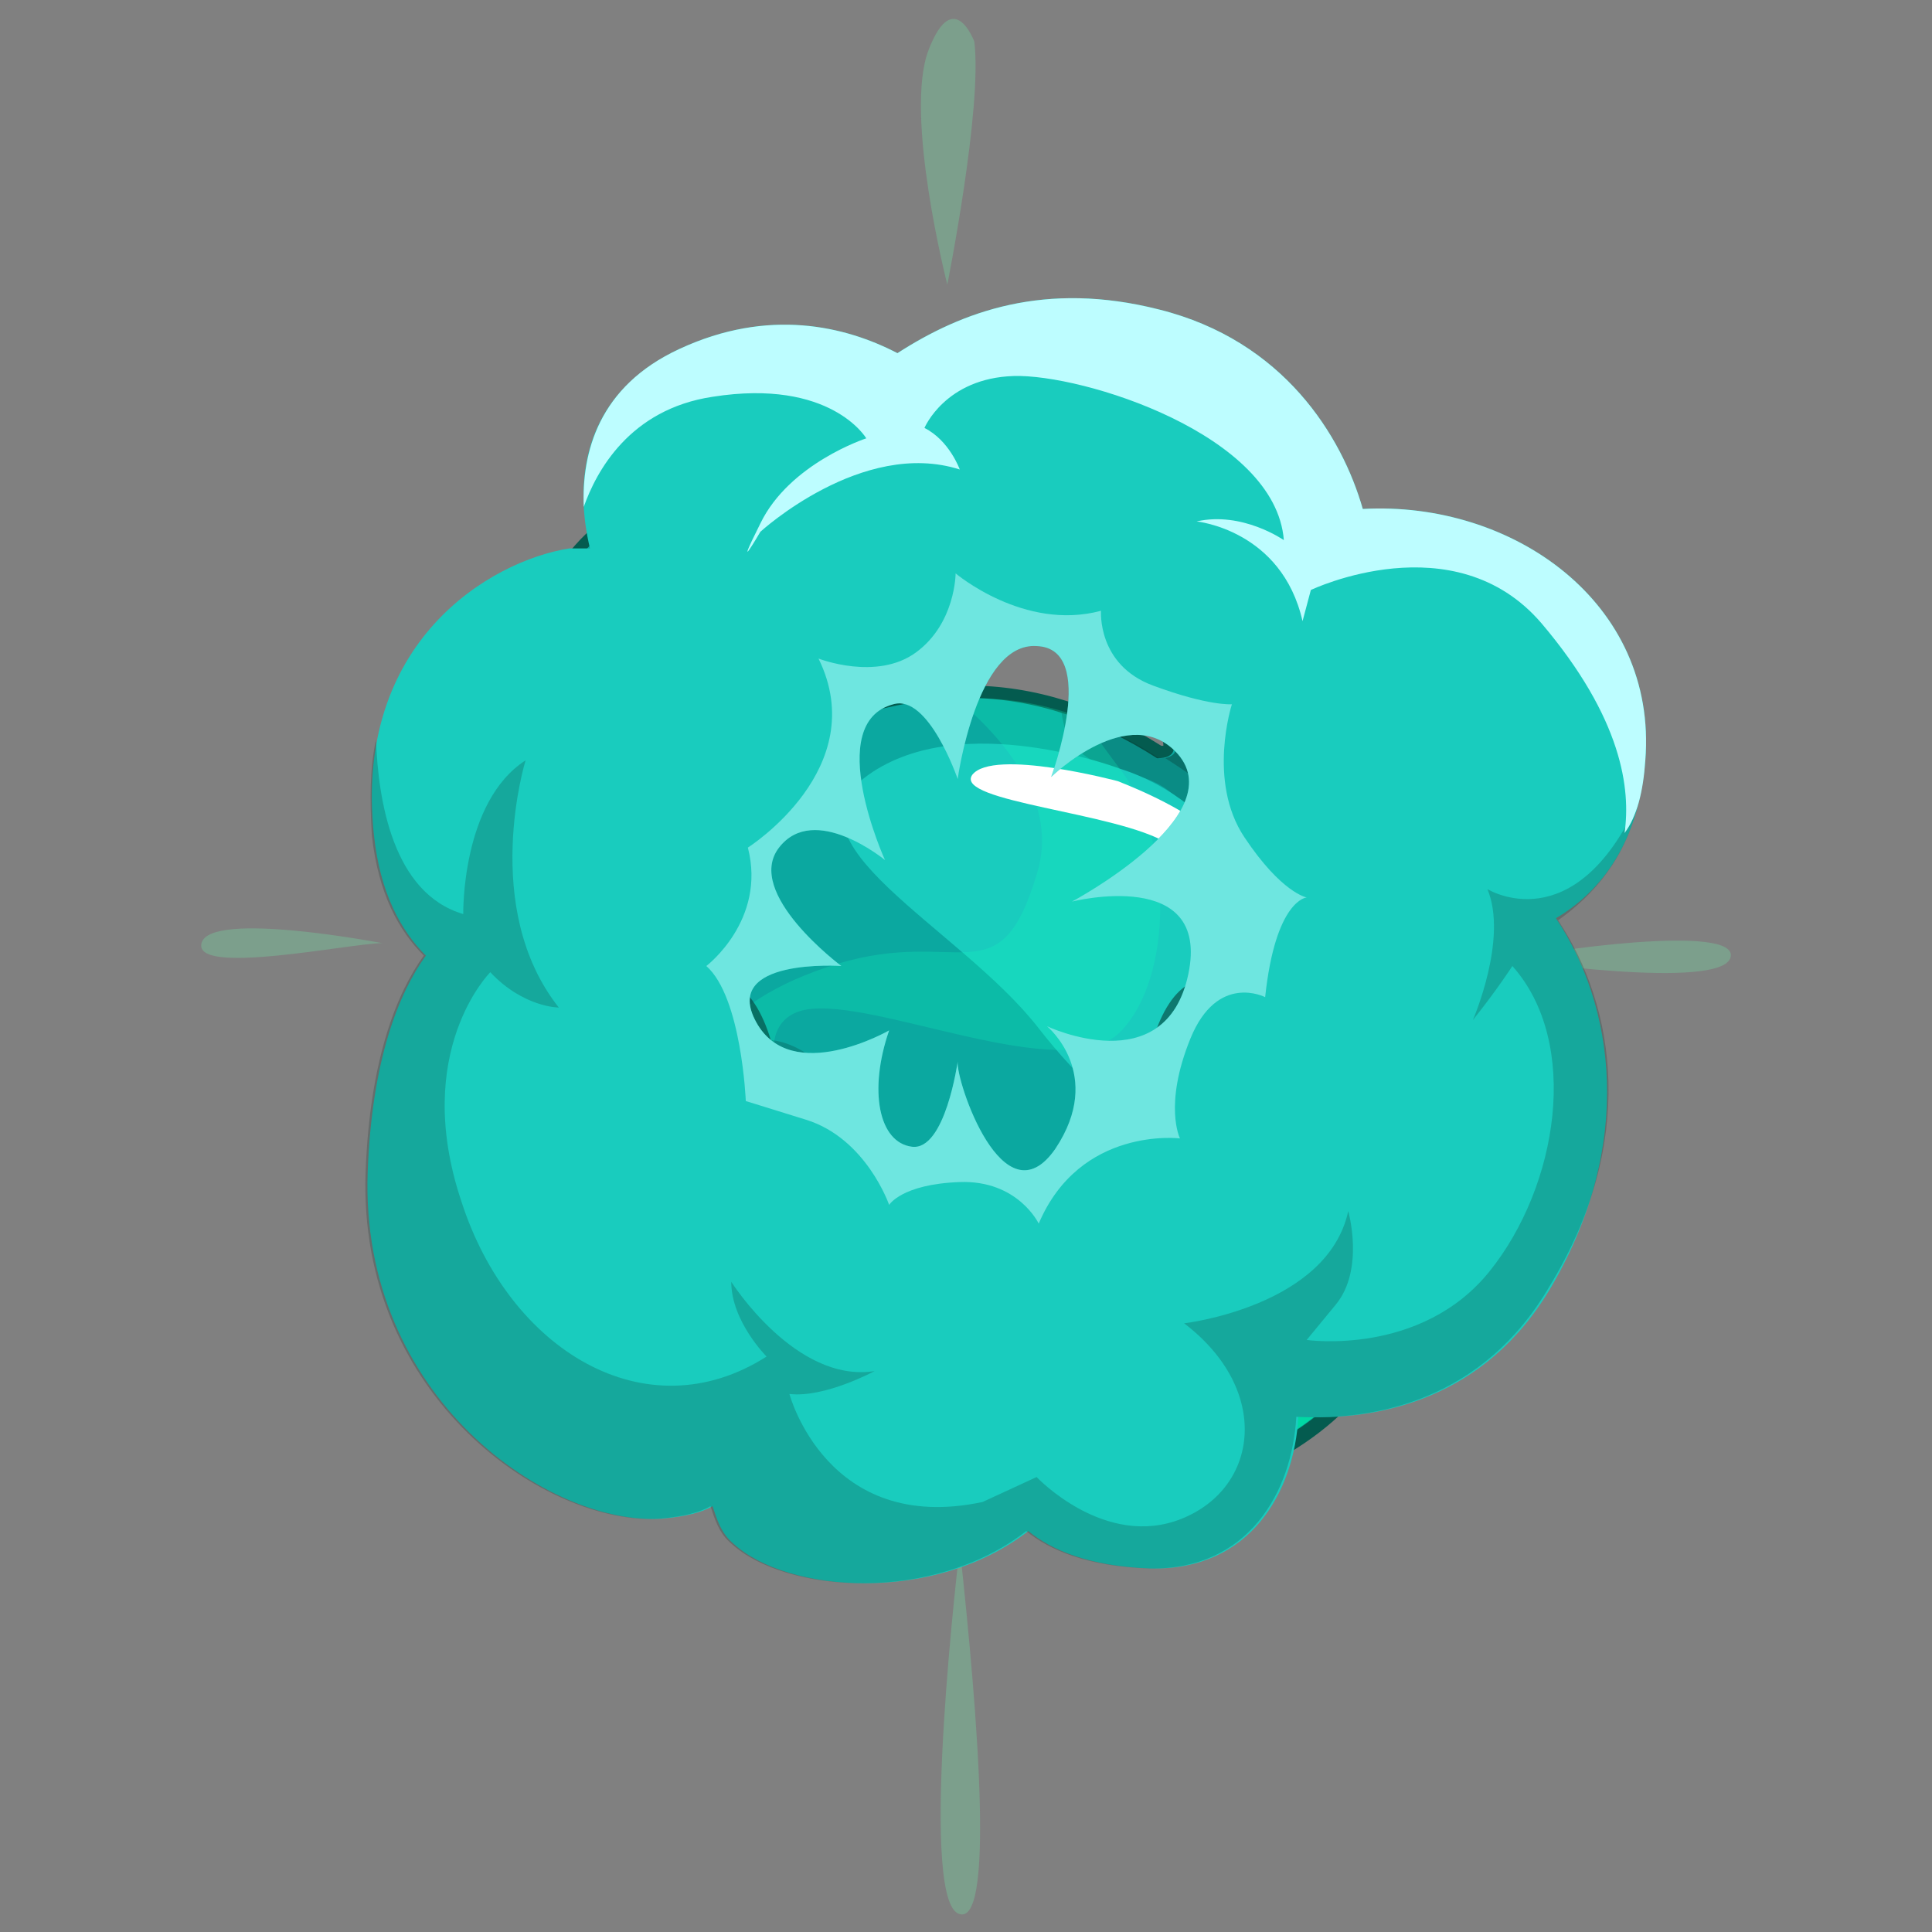 <?xml version="1.0" encoding="utf-8"?>
<!-- Generator: Adobe Illustrator 21.1.0, SVG Export Plug-In . SVG Version: 6.00 Build 0)  -->
<svg version="1.1" xmlns="http://www.w3.org/2000/svg" xmlns:xlink="http://www.w3.org/1999/xlink" x="0px" y="0px"
	 viewBox="0 0 93 93" style="enable-background:new 0 0 93 93;" xml:space="preserve">
<rect x="0" y="0" width="93" height="93" fill="#808080" stroke="none"/>
<style type="text/css">
	.st0{fill:#045B4F;}
	.st1{fill:#0BA8A0;}
	.st2{opacity:0.22;fill:#052D28;}
	.st3{fill:#19CCBE;}
	.st4{fill:#00D8A4;}
	.st5{opacity:0.22;fill:#10FFC0;}
	.st6{opacity:0.29;fill:#052D28;}
	.st7{fill:#FFFFFF;}
	.st8{opacity:0.55;fill:#06332E;}
	.st9{fill:#083F37;}
	.st10{opacity:0.43;fill:#0BA8A0;}
	.st11{fill:#EF48A0;}
	.st12{opacity:0.78;fill:#FF88CC;}
	.st13{fill:#FF88CC;}
	.st14{opacity:0.9;fill:#8FFFDF;}
	.st15{fill:#F5FF76;}
	.st16{opacity:0.61;fill:#79B293;}
	.st17{opacity:0.22;}
	.st18{fill:#052D28;}
	.st19{fill:#BDFDFF;}
	.st20{opacity:0.52;fill:#BDFDFF;}
	.st21{opacity:0.62;}
	.st22{opacity:0.5;fill:#BDFDFF;}
	.st23{opacity:0.68;}
	.st24{fill:#0B3D36;}
	.st25{fill:#892563;}
	.st26{opacity:0.35;fill:#FF88CC;}
	.st27{opacity:0.29;fill:#56153A;}
	.st28{fill:#FF6CC0;}
	.st29{opacity:0.3;fill:#FFA37B;}
	.st30{fill:#FFC2E8;}
	.st31{opacity:0.55;fill:#56153A;}
	.st32{fill:#56153A;}
	.st33{opacity:0.5;fill:#EF48A0;}
	.st34{opacity:0.44;fill:#FF88CC;}
	.st35{opacity:0.38;fill:#56153A;}
	.st36{opacity:0.61;fill:#DDAFC9;}
	.st37{opacity:0.3;fill:#F9E4EC;}
	.st38{opacity:0.5;}
	.st39{opacity:0.5;fill:#56153A;}
	.st40{fill:#F9E4EC;}
	.st41{clip-path:url(#SVGID_2_);}
	.st42{clip-path:url(#SVGID_4_);fill:#0A4377;}
	.st43{clip-path:url(#SVGID_4_);fill:#2D84E2;}
	.st44{clip-path:url(#SVGID_4_);fill:#3BADF2;}
	.st45{opacity:0.27;clip-path:url(#SVGID_4_);}
	.st46{clip-path:url(#SVGID_6_);fill:#19328E;}
	.st47{clip-path:url(#SVGID_8_);fill:#19328E;}
	.st48{opacity:0.5;clip-path:url(#SVGID_4_);}
	.st49{clip-path:url(#SVGID_10_);fill:#19328E;}
	.st50{opacity:0.13;clip-path:url(#SVGID_4_);}
	.st51{clip-path:url(#SVGID_12_);fill:#C5FFFF;}
	.st52{opacity:0.62;clip-path:url(#SVGID_4_);}
	.st53{clip-path:url(#SVGID_14_);fill:#C5FFFF;}
	.st54{clip-path:url(#SVGID_16_);fill:#C5FFFF;}
	.st55{opacity:0.22;clip-path:url(#SVGID_4_);}
	.st56{clip-path:url(#SVGID_18_);fill:#C5FFFF;}
	.st57{clip-path:url(#SVGID_4_);fill:#0E3B63;}
	.st58{clip-path:url(#SVGID_20_);fill:#C5FFFF;}
	.st59{clip-path:url(#SVGID_22_);fill:#C5FFFF;}
	.st60{clip-path:url(#SVGID_24_);fill:#C5FFFF;}
	.st61{clip-path:url(#SVGID_4_);fill:#EF48A0;}
	.st62{clip-path:url(#SVGID_4_);fill:#FFFFFF;}
	.st63{clip-path:url(#SVGID_26_);fill:#19328E;}
	.st64{clip-path:url(#SVGID_28_);fill:#19328E;}
	.st65{clip-path:url(#SVGID_30_);fill:#19328E;}
	.st66{opacity:0.78;clip-path:url(#SVGID_4_);}
	.st67{opacity:0.43;clip-path:url(#SVGID_32_);fill:#3BADF2;}
	.st68{opacity:0.43;clip-path:url(#SVGID_34_);fill:#3BADF2;}
	.st69{clip-path:url(#SVGID_36_);fill:#19328E;}
	.st70{clip-path:url(#SVGID_38_);}
	.st71{clip-path:url(#SVGID_40_);fill:#0A4377;}
	.st72{clip-path:url(#SVGID_40_);fill:#2D84E2;}
	.st73{clip-path:url(#SVGID_40_);fill:#3BADF2;}
	.st74{opacity:0.27;clip-path:url(#SVGID_40_);}
	.st75{clip-path:url(#SVGID_42_);fill:#19328E;}
	.st76{clip-path:url(#SVGID_44_);fill:#19328E;}
	.st77{opacity:0.5;clip-path:url(#SVGID_40_);}
	.st78{clip-path:url(#SVGID_46_);fill:#19328E;}
	.st79{opacity:0.13;clip-path:url(#SVGID_40_);}
	.st80{clip-path:url(#SVGID_48_);fill:#C5FFFF;}
	.st81{opacity:0.62;clip-path:url(#SVGID_40_);}
	.st82{clip-path:url(#SVGID_50_);fill:#C5FFFF;}
	.st83{clip-path:url(#SVGID_52_);fill:#C5FFFF;}
	.st84{opacity:0.22;clip-path:url(#SVGID_40_);}
	.st85{clip-path:url(#SVGID_54_);fill:#C5FFFF;}
	.st86{clip-path:url(#SVGID_40_);fill:#0E3B63;}
	.st87{clip-path:url(#SVGID_56_);fill:#C5FFFF;}
	.st88{clip-path:url(#SVGID_58_);fill:#C5FFFF;}
	.st89{clip-path:url(#SVGID_60_);fill:#C5FFFF;}
	.st90{clip-path:url(#SVGID_40_);fill:#EF48A0;}
	.st91{clip-path:url(#SVGID_40_);fill:#FFFFFF;}
	.st92{clip-path:url(#SVGID_62_);fill:#19328E;}
	.st93{clip-path:url(#SVGID_64_);fill:#19328E;}
	.st94{clip-path:url(#SVGID_66_);fill:#19328E;}
	.st95{opacity:0.78;clip-path:url(#SVGID_40_);}
	.st96{opacity:0.43;clip-path:url(#SVGID_68_);fill:#3BADF2;}
	.st97{opacity:0.43;clip-path:url(#SVGID_70_);fill:#3BADF2;}
	.st98{clip-path:url(#SVGID_72_);fill:#19328E;}
	.st99{opacity:0.21;fill:#85D2F9;}
	.st100{clip-path:url(#SVGID_74_);}
	.st101{clip-path:url(#SVGID_76_);fill:#0A4377;}
	.st102{clip-path:url(#SVGID_76_);fill:#2D84E2;}
	.st103{clip-path:url(#SVGID_76_);fill:#3BADF2;}
	.st104{opacity:0.27;clip-path:url(#SVGID_76_);}
	.st105{clip-path:url(#SVGID_78_);fill:#19328E;}
	.st106{clip-path:url(#SVGID_80_);fill:#19328E;}
	.st107{opacity:0.5;clip-path:url(#SVGID_76_);}
	.st108{clip-path:url(#SVGID_82_);fill:#19328E;}
	.st109{opacity:0.13;clip-path:url(#SVGID_76_);}
	.st110{clip-path:url(#SVGID_84_);fill:#C5FFFF;}
	.st111{opacity:0.62;clip-path:url(#SVGID_76_);}
	.st112{clip-path:url(#SVGID_86_);fill:#C5FFFF;}
	.st113{clip-path:url(#SVGID_88_);fill:#C5FFFF;}
	.st114{opacity:0.22;clip-path:url(#SVGID_76_);}
	.st115{clip-path:url(#SVGID_90_);fill:#C5FFFF;}
	.st116{clip-path:url(#SVGID_76_);fill:#0E3B63;}
	.st117{clip-path:url(#SVGID_92_);fill:#C5FFFF;}
	.st118{clip-path:url(#SVGID_94_);fill:#C5FFFF;}
	.st119{clip-path:url(#SVGID_96_);fill:#C5FFFF;}
	.st120{clip-path:url(#SVGID_76_);fill:#EF48A0;}
	.st121{clip-path:url(#SVGID_76_);fill:#FFFFFF;}
	.st122{clip-path:url(#SVGID_98_);fill:#19328E;}
	.st123{clip-path:url(#SVGID_100_);fill:#19328E;}
	.st124{clip-path:url(#SVGID_102_);fill:#19328E;}
	.st125{opacity:0.78;clip-path:url(#SVGID_76_);}
	.st126{opacity:0.43;clip-path:url(#SVGID_104_);fill:#3BADF2;}
	.st127{opacity:0.43;clip-path:url(#SVGID_106_);fill:#3BADF2;}
	.st128{clip-path:url(#SVGID_108_);fill:#19328E;}
	.st129{opacity:0.5;fill:#C5FFFF;}
	.st130{fill:#C5FFFF;}
	.st131{opacity:0.37;}
	.st132{fill:#19328E;}
	.st133{opacity:0.43;fill:#3BADF2;}
	.st134{clip-path:url(#SVGID_110_);}
	.st135{clip-path:url(#SVGID_112_);fill:#0A4377;}
	.st136{clip-path:url(#SVGID_112_);fill:#2D84E2;}
	.st137{clip-path:url(#SVGID_112_);fill:#3BADF2;}
	.st138{opacity:0.27;clip-path:url(#SVGID_112_);}
	.st139{clip-path:url(#SVGID_114_);fill:#19328E;}
	.st140{clip-path:url(#SVGID_116_);fill:#19328E;}
	.st141{opacity:0.5;clip-path:url(#SVGID_112_);}
	.st142{clip-path:url(#SVGID_118_);fill:#19328E;}
	.st143{opacity:0.13;clip-path:url(#SVGID_112_);}
	.st144{clip-path:url(#SVGID_120_);fill:#C5FFFF;}
	.st145{opacity:0.62;clip-path:url(#SVGID_112_);}
	.st146{clip-path:url(#SVGID_122_);fill:#C5FFFF;}
	.st147{clip-path:url(#SVGID_124_);fill:#C5FFFF;}
	.st148{opacity:0.22;clip-path:url(#SVGID_112_);}
	.st149{clip-path:url(#SVGID_126_);fill:#C5FFFF;}
	.st150{clip-path:url(#SVGID_112_);fill:#0E3B63;}
	.st151{clip-path:url(#SVGID_128_);fill:#C5FFFF;}
	.st152{clip-path:url(#SVGID_130_);fill:#C5FFFF;}
	.st153{clip-path:url(#SVGID_132_);fill:#C5FFFF;}
	.st154{clip-path:url(#SVGID_112_);fill:#EF48A0;}
	.st155{clip-path:url(#SVGID_112_);fill:#FFFFFF;}
	.st156{clip-path:url(#SVGID_134_);fill:#19328E;}
	.st157{clip-path:url(#SVGID_136_);fill:#19328E;}
	.st158{clip-path:url(#SVGID_138_);fill:#19328E;}
	.st159{opacity:0.78;clip-path:url(#SVGID_112_);}
	.st160{opacity:0.43;clip-path:url(#SVGID_140_);fill:#3BADF2;}
	.st161{opacity:0.43;clip-path:url(#SVGID_142_);fill:#3BADF2;}
	.st162{clip-path:url(#SVGID_144_);fill:#19328E;}
	.st163{opacity:0.37;fill:#19328E;}
	.st164{clip-path:url(#SVGID_146_);}
	.st165{clip-path:url(#SVGID_148_);fill:#0A4377;}
	.st166{clip-path:url(#SVGID_148_);fill:#2D84E2;}
	.st167{clip-path:url(#SVGID_148_);fill:#3BADF2;}
	.st168{opacity:0.27;clip-path:url(#SVGID_148_);}
	.st169{clip-path:url(#SVGID_150_);fill:#19328E;}
	.st170{clip-path:url(#SVGID_152_);fill:#19328E;}
	.st171{opacity:0.5;clip-path:url(#SVGID_148_);}
	.st172{clip-path:url(#SVGID_154_);fill:#19328E;}
	.st173{opacity:0.13;clip-path:url(#SVGID_148_);}
	.st174{clip-path:url(#SVGID_156_);fill:#C5FFFF;}
	.st175{opacity:0.62;clip-path:url(#SVGID_148_);}
	.st176{clip-path:url(#SVGID_158_);fill:#C5FFFF;}
	.st177{clip-path:url(#SVGID_160_);fill:#C5FFFF;}
	.st178{opacity:0.22;clip-path:url(#SVGID_148_);}
	.st179{clip-path:url(#SVGID_162_);fill:#C5FFFF;}
	.st180{clip-path:url(#SVGID_148_);fill:#0E3B63;}
	.st181{clip-path:url(#SVGID_164_);fill:#C5FFFF;}
	.st182{clip-path:url(#SVGID_166_);fill:#C5FFFF;}
	.st183{clip-path:url(#SVGID_168_);fill:#C5FFFF;}
	.st184{clip-path:url(#SVGID_148_);fill:#EF48A0;}
	.st185{clip-path:url(#SVGID_148_);fill:#FFFFFF;}
	.st186{clip-path:url(#SVGID_170_);fill:#19328E;}
	.st187{clip-path:url(#SVGID_172_);fill:#19328E;}
	.st188{clip-path:url(#SVGID_174_);fill:#19328E;}
	.st189{opacity:0.78;clip-path:url(#SVGID_148_);}
	.st190{opacity:0.43;clip-path:url(#SVGID_176_);fill:#3BADF2;}
	.st191{opacity:0.43;clip-path:url(#SVGID_178_);fill:#3BADF2;}
	.st192{clip-path:url(#SVGID_180_);fill:#19328E;}
	.st193{clip-path:url(#SVGID_182_);}
	.st194{clip-path:url(#SVGID_184_);fill:#0A4377;}
	.st195{clip-path:url(#SVGID_184_);fill:#2D84E2;}
	.st196{clip-path:url(#SVGID_184_);fill:#3BADF2;}
	.st197{opacity:0.27;clip-path:url(#SVGID_184_);}
	.st198{clip-path:url(#SVGID_186_);fill:#19328E;}
	.st199{clip-path:url(#SVGID_188_);fill:#19328E;}
	.st200{opacity:0.5;clip-path:url(#SVGID_184_);}
	.st201{clip-path:url(#SVGID_190_);fill:#19328E;}
	.st202{opacity:0.13;clip-path:url(#SVGID_184_);}
	.st203{clip-path:url(#SVGID_192_);fill:#C5FFFF;}
	.st204{opacity:0.62;clip-path:url(#SVGID_184_);}
	.st205{clip-path:url(#SVGID_194_);fill:#C5FFFF;}
	.st206{clip-path:url(#SVGID_196_);fill:#C5FFFF;}
	.st207{opacity:0.22;clip-path:url(#SVGID_184_);}
	.st208{clip-path:url(#SVGID_198_);fill:#C5FFFF;}
	.st209{clip-path:url(#SVGID_184_);fill:#0E3B63;}
	.st210{clip-path:url(#SVGID_200_);fill:#C5FFFF;}
	.st211{clip-path:url(#SVGID_202_);fill:#C5FFFF;}
	.st212{clip-path:url(#SVGID_204_);fill:#C5FFFF;}
	.st213{clip-path:url(#SVGID_184_);fill:#EF48A0;}
	.st214{clip-path:url(#SVGID_184_);fill:#FFFFFF;}
	.st215{clip-path:url(#SVGID_206_);fill:#19328E;}
	.st216{clip-path:url(#SVGID_208_);fill:#19328E;}
	.st217{clip-path:url(#SVGID_210_);fill:#19328E;}
	.st218{opacity:0.78;clip-path:url(#SVGID_184_);}
	.st219{opacity:0.43;clip-path:url(#SVGID_212_);fill:#3BADF2;}
	.st220{opacity:0.43;clip-path:url(#SVGID_214_);fill:#3BADF2;}
	.st221{clip-path:url(#SVGID_216_);fill:#19328E;}
	.st222{clip-path:url(#SVGID_218_);}
	.st223{clip-path:url(#SVGID_220_);fill:#0A4377;}
	.st224{clip-path:url(#SVGID_220_);fill:#2D84E2;}
	.st225{clip-path:url(#SVGID_220_);fill:#3BADF2;}
	.st226{opacity:0.27;clip-path:url(#SVGID_220_);}
	.st227{clip-path:url(#SVGID_222_);fill:#19328E;}
	.st228{clip-path:url(#SVGID_224_);fill:#19328E;}
	.st229{opacity:0.5;clip-path:url(#SVGID_220_);}
	.st230{clip-path:url(#SVGID_226_);fill:#19328E;}
	.st231{opacity:0.13;clip-path:url(#SVGID_220_);}
	.st232{clip-path:url(#SVGID_228_);fill:#C5FFFF;}
	.st233{opacity:0.62;clip-path:url(#SVGID_220_);}
	.st234{clip-path:url(#SVGID_230_);fill:#C5FFFF;}
	.st235{clip-path:url(#SVGID_232_);fill:#C5FFFF;}
	.st236{opacity:0.22;clip-path:url(#SVGID_220_);}
	.st237{clip-path:url(#SVGID_234_);fill:#C5FFFF;}
	.st238{clip-path:url(#SVGID_220_);fill:#0E3B63;}
	.st239{clip-path:url(#SVGID_236_);fill:#C5FFFF;}
	.st240{clip-path:url(#SVGID_238_);fill:#C5FFFF;}
	.st241{clip-path:url(#SVGID_240_);fill:#C5FFFF;}
	.st242{clip-path:url(#SVGID_220_);fill:#EF48A0;}
	.st243{clip-path:url(#SVGID_220_);fill:#FFFFFF;}
	.st244{clip-path:url(#SVGID_242_);fill:#19328E;}
	.st245{clip-path:url(#SVGID_244_);fill:#19328E;}
	.st246{clip-path:url(#SVGID_246_);fill:#19328E;}
	.st247{opacity:0.78;clip-path:url(#SVGID_220_);}
	.st248{opacity:0.43;clip-path:url(#SVGID_248_);fill:#3BADF2;}
	.st249{opacity:0.43;clip-path:url(#SVGID_250_);fill:#3BADF2;}
	.st250{clip-path:url(#SVGID_252_);fill:#19328E;}
	.st251{clip-path:url(#SVGID_254_);}
	.st252{clip-path:url(#SVGID_256_);fill:#57056B;}
	.st253{clip-path:url(#SVGID_256_);fill:#D14AED;}
	.st254{opacity:0.52;clip-path:url(#SVGID_256_);}
	.st255{clip-path:url(#SVGID_258_);fill:#ED82F9;}
	.st256{opacity:0.33;clip-path:url(#SVGID_256_);}
	.st257{clip-path:url(#SVGID_260_);fill:#421554;}
	.st258{clip-path:url(#SVGID_256_);fill:#E84DF4;}
	.st259{opacity:0.45;clip-path:url(#SVGID_256_);}
	.st260{clip-path:url(#SVGID_262_);fill:#D183FF;}
	.st261{opacity:0.55;clip-path:url(#SVGID_256_);}
	.st262{clip-path:url(#SVGID_264_);fill:#421554;}
	.st263{clip-path:url(#SVGID_256_);fill:#440254;}
	.st264{opacity:0.5;clip-path:url(#SVGID_256_);}
	.st265{clip-path:url(#SVGID_266_);fill:#BE4AED;}
	.st266{clip-path:url(#SVGID_256_);fill:#FFFFFF;}
	.st267{clip-path:url(#SVGID_268_);fill:#421554;}
	.st268{clip-path:url(#SVGID_270_);fill:#BE4AED;}
	.st269{clip-path:url(#SVGID_272_);fill:#421554;}
	.st270{clip-path:url(#SVGID_256_);fill:#EF48A0;}
	.st271{opacity:0.39;clip-path:url(#SVGID_256_);}
	.st272{clip-path:url(#SVGID_274_);fill:#421554;}
	.st273{clip-path:url(#SVGID_256_);fill:#ED82F9;}
	.st274{clip-path:url(#SVGID_256_);fill:#FF6CC0;}
	.st275{opacity:0.37;clip-path:url(#SVGID_256_);}
	.st276{clip-path:url(#SVGID_276_);fill:#421554;}
	.st277{clip-path:url(#SVGID_256_);fill:#FFC2E8;}
	.st278{opacity:0.78;clip-path:url(#SVGID_256_);}
	.st279{clip-path:url(#SVGID_278_);fill:#FF88CC;}
	.st280{clip-path:url(#SVGID_280_);fill:#FF88CC;}
	.st281{clip-path:url(#SVGID_282_);}
	.st282{clip-path:url(#SVGID_284_);fill:#57056B;}
	.st283{clip-path:url(#SVGID_284_);fill:#D14AED;}
	.st284{opacity:0.52;clip-path:url(#SVGID_284_);}
	.st285{clip-path:url(#SVGID_286_);fill:#ED82F9;}
	.st286{opacity:0.33;clip-path:url(#SVGID_284_);}
	.st287{clip-path:url(#SVGID_288_);fill:#421554;}
	.st288{clip-path:url(#SVGID_284_);fill:#E84DF4;}
	.st289{opacity:0.45;clip-path:url(#SVGID_284_);}
	.st290{clip-path:url(#SVGID_290_);fill:#D183FF;}
	.st291{opacity:0.55;clip-path:url(#SVGID_284_);}
	.st292{clip-path:url(#SVGID_292_);fill:#421554;}
	.st293{clip-path:url(#SVGID_284_);fill:#440254;}
	.st294{opacity:0.5;clip-path:url(#SVGID_284_);}
	.st295{clip-path:url(#SVGID_294_);fill:#BE4AED;}
	.st296{clip-path:url(#SVGID_284_);fill:#FFFFFF;}
	.st297{clip-path:url(#SVGID_296_);fill:#421554;}
	.st298{clip-path:url(#SVGID_298_);fill:#BE4AED;}
	.st299{clip-path:url(#SVGID_300_);fill:#421554;}
	.st300{clip-path:url(#SVGID_284_);fill:#EF48A0;}
	.st301{opacity:0.39;clip-path:url(#SVGID_284_);}
	.st302{clip-path:url(#SVGID_302_);fill:#421554;}
	.st303{clip-path:url(#SVGID_284_);fill:#ED82F9;}
	.st304{clip-path:url(#SVGID_284_);fill:#FF6CC0;}
	.st305{opacity:0.37;clip-path:url(#SVGID_284_);}
	.st306{clip-path:url(#SVGID_304_);fill:#421554;}
	.st307{clip-path:url(#SVGID_284_);fill:#FFC2E8;}
	.st308{opacity:0.78;clip-path:url(#SVGID_284_);}
	.st309{clip-path:url(#SVGID_306_);fill:#FF88CC;}
	.st310{clip-path:url(#SVGID_308_);fill:#FF88CC;}
	.st311{opacity:0.53;fill:#EA94FF;}
	.st312{clip-path:url(#SVGID_310_);}
	.st313{clip-path:url(#SVGID_312_);fill:#57056B;}
	.st314{clip-path:url(#SVGID_312_);fill:#D14AED;}
	.st315{opacity:0.52;clip-path:url(#SVGID_312_);}
	.st316{clip-path:url(#SVGID_314_);fill:#ED82F9;}
	.st317{opacity:0.33;clip-path:url(#SVGID_312_);}
	.st318{clip-path:url(#SVGID_316_);fill:#421554;}
	.st319{clip-path:url(#SVGID_312_);fill:#E84DF4;}
	.st320{opacity:0.45;clip-path:url(#SVGID_312_);}
	.st321{clip-path:url(#SVGID_318_);fill:#D183FF;}
	.st322{opacity:0.55;clip-path:url(#SVGID_312_);}
	.st323{clip-path:url(#SVGID_320_);fill:#421554;}
	.st324{clip-path:url(#SVGID_312_);fill:#440254;}
	.st325{opacity:0.5;clip-path:url(#SVGID_312_);}
	.st326{clip-path:url(#SVGID_322_);fill:#BE4AED;}
	.st327{clip-path:url(#SVGID_312_);fill:#FFFFFF;}
	.st328{clip-path:url(#SVGID_324_);fill:#421554;}
	.st329{clip-path:url(#SVGID_326_);fill:#BE4AED;}
	.st330{clip-path:url(#SVGID_328_);fill:#421554;}
	.st331{clip-path:url(#SVGID_312_);fill:#EF48A0;}
	.st332{opacity:0.39;clip-path:url(#SVGID_312_);}
	.st333{clip-path:url(#SVGID_330_);fill:#421554;}
	.st334{clip-path:url(#SVGID_312_);fill:#ED82F9;}
	.st335{clip-path:url(#SVGID_312_);fill:#FF6CC0;}
	.st336{opacity:0.37;clip-path:url(#SVGID_312_);}
	.st337{clip-path:url(#SVGID_332_);fill:#421554;}
	.st338{clip-path:url(#SVGID_312_);fill:#FFC2E8;}
	.st339{opacity:0.78;clip-path:url(#SVGID_312_);}
	.st340{clip-path:url(#SVGID_334_);fill:#FF88CC;}
	.st341{clip-path:url(#SVGID_336_);fill:#FF88CC;}
	.st342{fill:#EFC5FF;}
	.st343{fill:#421554;}
	.st344{fill:#ED82F9;}
	.st345{clip-path:url(#SVGID_338_);}
	.st346{clip-path:url(#SVGID_340_);fill:#57056B;}
	.st347{clip-path:url(#SVGID_340_);fill:#D14AED;}
	.st348{opacity:0.52;clip-path:url(#SVGID_340_);}
	.st349{clip-path:url(#SVGID_342_);fill:#ED82F9;}
	.st350{opacity:0.33;clip-path:url(#SVGID_340_);}
	.st351{clip-path:url(#SVGID_344_);fill:#421554;}
	.st352{clip-path:url(#SVGID_340_);fill:#E84DF4;}
	.st353{opacity:0.45;clip-path:url(#SVGID_340_);}
	.st354{clip-path:url(#SVGID_346_);fill:#D183FF;}
	.st355{opacity:0.55;clip-path:url(#SVGID_340_);}
	.st356{clip-path:url(#SVGID_348_);fill:#421554;}
	.st357{clip-path:url(#SVGID_340_);fill:#440254;}
	.st358{opacity:0.5;clip-path:url(#SVGID_340_);}
	.st359{clip-path:url(#SVGID_350_);fill:#BE4AED;}
	.st360{clip-path:url(#SVGID_340_);fill:#FFFFFF;}
	.st361{clip-path:url(#SVGID_352_);fill:#421554;}
	.st362{clip-path:url(#SVGID_354_);fill:#BE4AED;}
	.st363{clip-path:url(#SVGID_356_);fill:#421554;}
	.st364{clip-path:url(#SVGID_340_);fill:#EF48A0;}
	.st365{opacity:0.39;clip-path:url(#SVGID_340_);}
	.st366{clip-path:url(#SVGID_358_);fill:#421554;}
	.st367{clip-path:url(#SVGID_340_);fill:#ED82F9;}
	.st368{clip-path:url(#SVGID_340_);fill:#FF6CC0;}
	.st369{opacity:0.37;clip-path:url(#SVGID_340_);}
	.st370{clip-path:url(#SVGID_360_);fill:#421554;}
	.st371{clip-path:url(#SVGID_340_);fill:#FFC2E8;}
	.st372{opacity:0.78;clip-path:url(#SVGID_340_);}
	.st373{clip-path:url(#SVGID_362_);fill:#FF88CC;}
	.st374{clip-path:url(#SVGID_364_);fill:#FF88CC;}
	.st375{opacity:0.5;fill:#421554;}
	.st376{clip-path:url(#SVGID_366_);}
	.st377{clip-path:url(#SVGID_368_);fill:#57056B;}
	.st378{clip-path:url(#SVGID_368_);fill:#D14AED;}
	.st379{opacity:0.52;clip-path:url(#SVGID_368_);}
	.st380{clip-path:url(#SVGID_370_);fill:#ED82F9;}
	.st381{opacity:0.33;clip-path:url(#SVGID_368_);}
	.st382{clip-path:url(#SVGID_372_);fill:#421554;}
	.st383{clip-path:url(#SVGID_368_);fill:#E84DF4;}
	.st384{opacity:0.45;clip-path:url(#SVGID_368_);}
	.st385{clip-path:url(#SVGID_374_);fill:#D183FF;}
	.st386{opacity:0.55;clip-path:url(#SVGID_368_);}
	.st387{clip-path:url(#SVGID_376_);fill:#421554;}
	.st388{clip-path:url(#SVGID_368_);fill:#440254;}
	.st389{opacity:0.5;clip-path:url(#SVGID_368_);}
	.st390{clip-path:url(#SVGID_378_);fill:#BE4AED;}
	.st391{clip-path:url(#SVGID_368_);fill:#FFFFFF;}
	.st392{clip-path:url(#SVGID_380_);fill:#421554;}
	.st393{clip-path:url(#SVGID_382_);fill:#BE4AED;}
	.st394{clip-path:url(#SVGID_384_);fill:#421554;}
	.st395{clip-path:url(#SVGID_368_);fill:#EF48A0;}
	.st396{opacity:0.39;clip-path:url(#SVGID_368_);}
	.st397{clip-path:url(#SVGID_386_);fill:#421554;}
	.st398{clip-path:url(#SVGID_368_);fill:#ED82F9;}
	.st399{clip-path:url(#SVGID_368_);fill:#FF6CC0;}
	.st400{opacity:0.37;clip-path:url(#SVGID_368_);}
	.st401{clip-path:url(#SVGID_388_);fill:#421554;}
	.st402{clip-path:url(#SVGID_368_);fill:#FFC2E8;}
	.st403{opacity:0.78;clip-path:url(#SVGID_368_);}
	.st404{clip-path:url(#SVGID_390_);fill:#FF88CC;}
	.st405{clip-path:url(#SVGID_392_);fill:#FF88CC;}
	.st406{clip-path:url(#SVGID_394_);}
	.st407{clip-path:url(#SVGID_396_);fill:#57056B;}
	.st408{clip-path:url(#SVGID_396_);fill:#D14AED;}
	.st409{opacity:0.52;clip-path:url(#SVGID_396_);}
	.st410{clip-path:url(#SVGID_398_);fill:#ED82F9;}
	.st411{opacity:0.33;clip-path:url(#SVGID_396_);}
	.st412{clip-path:url(#SVGID_400_);fill:#421554;}
	.st413{clip-path:url(#SVGID_396_);fill:#E84DF4;}
	.st414{opacity:0.45;clip-path:url(#SVGID_396_);}
	.st415{clip-path:url(#SVGID_402_);fill:#D183FF;}
	.st416{opacity:0.55;clip-path:url(#SVGID_396_);}
	.st417{clip-path:url(#SVGID_404_);fill:#421554;}
	.st418{clip-path:url(#SVGID_396_);fill:#440254;}
	.st419{opacity:0.5;clip-path:url(#SVGID_396_);}
	.st420{clip-path:url(#SVGID_406_);fill:#BE4AED;}
	.st421{clip-path:url(#SVGID_396_);fill:#FFFFFF;}
	.st422{clip-path:url(#SVGID_408_);fill:#421554;}
	.st423{clip-path:url(#SVGID_410_);fill:#BE4AED;}
	.st424{clip-path:url(#SVGID_412_);fill:#421554;}
	.st425{clip-path:url(#SVGID_396_);fill:#EF48A0;}
	.st426{opacity:0.39;clip-path:url(#SVGID_396_);}
	.st427{clip-path:url(#SVGID_414_);fill:#421554;}
	.st428{clip-path:url(#SVGID_396_);fill:#ED82F9;}
	.st429{clip-path:url(#SVGID_396_);fill:#FF6CC0;}
	.st430{opacity:0.37;clip-path:url(#SVGID_396_);}
	.st431{clip-path:url(#SVGID_416_);fill:#421554;}
	.st432{clip-path:url(#SVGID_396_);fill:#FFC2E8;}
	.st433{opacity:0.78;clip-path:url(#SVGID_396_);}
	.st434{clip-path:url(#SVGID_418_);fill:#FF88CC;}
	.st435{clip-path:url(#SVGID_420_);fill:#FF88CC;}
	.st436{clip-path:url(#SVGID_422_);}
	.st437{clip-path:url(#SVGID_424_);fill:#57056B;}
	.st438{clip-path:url(#SVGID_424_);fill:#D14AED;}
	.st439{opacity:0.52;clip-path:url(#SVGID_424_);}
	.st440{clip-path:url(#SVGID_426_);fill:#ED82F9;}
	.st441{opacity:0.33;clip-path:url(#SVGID_424_);}
	.st442{clip-path:url(#SVGID_428_);fill:#421554;}
	.st443{clip-path:url(#SVGID_424_);fill:#E84DF4;}
	.st444{opacity:0.45;clip-path:url(#SVGID_424_);}
	.st445{clip-path:url(#SVGID_430_);fill:#D183FF;}
	.st446{opacity:0.55;clip-path:url(#SVGID_424_);}
	.st447{clip-path:url(#SVGID_432_);fill:#421554;}
	.st448{clip-path:url(#SVGID_424_);fill:#440254;}
	.st449{opacity:0.5;clip-path:url(#SVGID_424_);}
	.st450{clip-path:url(#SVGID_434_);fill:#BE4AED;}
	.st451{clip-path:url(#SVGID_424_);fill:#FFFFFF;}
	.st452{clip-path:url(#SVGID_436_);fill:#421554;}
	.st453{clip-path:url(#SVGID_438_);fill:#BE4AED;}
	.st454{clip-path:url(#SVGID_440_);fill:#421554;}
	.st455{clip-path:url(#SVGID_424_);fill:#EF48A0;}
	.st456{opacity:0.39;clip-path:url(#SVGID_424_);}
	.st457{clip-path:url(#SVGID_442_);fill:#421554;}
	.st458{clip-path:url(#SVGID_424_);fill:#ED82F9;}
	.st459{clip-path:url(#SVGID_424_);fill:#FF6CC0;}
	.st460{opacity:0.37;clip-path:url(#SVGID_424_);}
	.st461{clip-path:url(#SVGID_444_);fill:#421554;}
	.st462{clip-path:url(#SVGID_424_);fill:#FFC2E8;}
	.st463{opacity:0.78;clip-path:url(#SVGID_424_);}
	.st464{clip-path:url(#SVGID_446_);fill:#FF88CC;}
	.st465{clip-path:url(#SVGID_448_);fill:#FF88CC;}
	.st466{clip-path:url(#SVGID_450_);}
	.st467{clip-path:url(#SVGID_452_);fill:#771515;}
	.st468{clip-path:url(#SVGID_452_);fill:#FF3E3E;}
	.st469{opacity:0.42;clip-path:url(#SVGID_452_);}
	.st470{clip-path:url(#SVGID_454_);fill:#FFCE00;}
	.st471{opacity:0.43;clip-path:url(#SVGID_452_);}
	.st472{clip-path:url(#SVGID_456_);fill:#771515;}
	.st473{opacity:0.61;clip-path:url(#SVGID_456_);}
	.st474{clip-path:url(#SVGID_458_);fill:#F97906;}
	.st475{opacity:0.22;clip-path:url(#SVGID_452_);}
	.st476{clip-path:url(#SVGID_460_);fill:#FEFFF5;}
	.st477{clip-path:url(#SVGID_452_);fill:#560C09;}
	.st478{clip-path:url(#SVGID_462_);fill:#FEFFF5;}
	.st479{opacity:0.46;clip-path:url(#SVGID_452_);}
	.st480{clip-path:url(#SVGID_464_);fill:#470A04;}
	.st481{clip-path:url(#SVGID_452_);fill:#5AB8FF;}
	.st482{clip-path:url(#SVGID_452_);fill:#FFFFFF;}
	.st483{clip-path:url(#SVGID_466_);fill:#470A04;}
	.st484{clip-path:url(#SVGID_468_);fill:#470A04;}
	.st485{clip-path:url(#SVGID_452_);fill:#56153A;}
	.st486{clip-path:url(#SVGID_452_);fill:#28081C;}
	.st487{clip-path:url(#SVGID_452_);fill:#EF48A0;}
	.st488{clip-path:url(#SVGID_470_);fill:#FFCE00;}
	.st489{clip-path:url(#SVGID_472_);fill:#FFCE00;}
	.st490{clip-path:url(#SVGID_474_);fill:#FFCE00;}
	.st491{clip-path:url(#SVGID_452_);fill:#F97906;}
	.st492{clip-path:url(#SVGID_476_);}
	.st493{clip-path:url(#SVGID_478_);fill:#771515;}
	.st494{clip-path:url(#SVGID_478_);fill:#FF3E3E;}
	.st495{opacity:0.42;clip-path:url(#SVGID_478_);}
	.st496{clip-path:url(#SVGID_480_);fill:#FFCE00;}
	.st497{opacity:0.43;clip-path:url(#SVGID_478_);}
	.st498{clip-path:url(#SVGID_482_);fill:#771515;}
	.st499{opacity:0.61;clip-path:url(#SVGID_482_);}
	.st500{clip-path:url(#SVGID_484_);fill:#F97906;}
	.st501{opacity:0.22;clip-path:url(#SVGID_478_);}
	.st502{clip-path:url(#SVGID_486_);fill:#FEFFF5;}
	.st503{clip-path:url(#SVGID_478_);fill:#560C09;}
	.st504{clip-path:url(#SVGID_488_);fill:#FEFFF5;}
	.st505{opacity:0.46;clip-path:url(#SVGID_478_);}
	.st506{clip-path:url(#SVGID_490_);fill:#470A04;}
	.st507{clip-path:url(#SVGID_478_);fill:#5AB8FF;}
	.st508{clip-path:url(#SVGID_478_);fill:#FFFFFF;}
	.st509{clip-path:url(#SVGID_492_);fill:#470A04;}
	.st510{clip-path:url(#SVGID_494_);fill:#470A04;}
	.st511{clip-path:url(#SVGID_478_);fill:#56153A;}
	.st512{clip-path:url(#SVGID_478_);fill:#28081C;}
	.st513{clip-path:url(#SVGID_478_);fill:#EF48A0;}
	.st514{clip-path:url(#SVGID_496_);fill:#FFCE00;}
	.st515{clip-path:url(#SVGID_498_);fill:#FFCE00;}
	.st516{clip-path:url(#SVGID_500_);fill:#FFCE00;}
	.st517{clip-path:url(#SVGID_478_);fill:#F97906;}
	.st518{opacity:0.3;fill:#FFCE00;}
	.st519{clip-path:url(#SVGID_502_);}
	.st520{clip-path:url(#SVGID_504_);fill:#771515;}
	.st521{clip-path:url(#SVGID_504_);fill:#FF3E3E;}
	.st522{opacity:0.42;clip-path:url(#SVGID_504_);}
	.st523{clip-path:url(#SVGID_506_);fill:#FFCE00;}
	.st524{opacity:0.43;clip-path:url(#SVGID_504_);}
	.st525{clip-path:url(#SVGID_508_);fill:#771515;}
	.st526{opacity:0.61;clip-path:url(#SVGID_508_);}
	.st527{clip-path:url(#SVGID_510_);fill:#F97906;}
	.st528{opacity:0.22;clip-path:url(#SVGID_504_);}
	.st529{clip-path:url(#SVGID_512_);fill:#FEFFF5;}
	.st530{clip-path:url(#SVGID_504_);fill:#560C09;}
	.st531{clip-path:url(#SVGID_514_);fill:#FEFFF5;}
	.st532{opacity:0.46;clip-path:url(#SVGID_504_);}
	.st533{clip-path:url(#SVGID_516_);fill:#470A04;}
	.st534{clip-path:url(#SVGID_504_);fill:#5AB8FF;}
	.st535{clip-path:url(#SVGID_504_);fill:#FFFFFF;}
	.st536{clip-path:url(#SVGID_518_);fill:#470A04;}
	.st537{clip-path:url(#SVGID_520_);fill:#470A04;}
	.st538{clip-path:url(#SVGID_504_);fill:#56153A;}
	.st539{clip-path:url(#SVGID_504_);fill:#28081C;}
	.st540{clip-path:url(#SVGID_504_);fill:#EF48A0;}
	.st541{clip-path:url(#SVGID_522_);fill:#FFCE00;}
	.st542{clip-path:url(#SVGID_524_);fill:#FFCE00;}
	.st543{clip-path:url(#SVGID_526_);fill:#FFCE00;}
	.st544{clip-path:url(#SVGID_504_);fill:#F97906;}
	.st545{fill:#FEFFC7;}
	.st546{fill:#FF3E3E;}
	.st547{opacity:0.55;fill:#F97906;}
	.st548{clip-path:url(#SVGID_528_);}
	.st549{clip-path:url(#SVGID_530_);fill:#771515;}
	.st550{clip-path:url(#SVGID_530_);fill:#FF3E3E;}
	.st551{opacity:0.42;clip-path:url(#SVGID_530_);}
	.st552{clip-path:url(#SVGID_532_);fill:#FFCE00;}
	.st553{opacity:0.43;clip-path:url(#SVGID_530_);}
	.st554{clip-path:url(#SVGID_534_);fill:#771515;}
	.st555{opacity:0.61;clip-path:url(#SVGID_534_);}
	.st556{clip-path:url(#SVGID_536_);fill:#F97906;}
	.st557{opacity:0.22;clip-path:url(#SVGID_530_);}
	.st558{clip-path:url(#SVGID_538_);fill:#FEFFF5;}
	.st559{clip-path:url(#SVGID_530_);fill:#560C09;}
	.st560{clip-path:url(#SVGID_540_);fill:#FEFFF5;}
	.st561{opacity:0.46;clip-path:url(#SVGID_530_);}
	.st562{clip-path:url(#SVGID_542_);fill:#470A04;}
	.st563{clip-path:url(#SVGID_530_);fill:#5AB8FF;}
	.st564{clip-path:url(#SVGID_530_);fill:#FFFFFF;}
	.st565{clip-path:url(#SVGID_544_);fill:#470A04;}
	.st566{clip-path:url(#SVGID_546_);fill:#470A04;}
	.st567{clip-path:url(#SVGID_530_);fill:#56153A;}
	.st568{clip-path:url(#SVGID_530_);fill:#28081C;}
	.st569{clip-path:url(#SVGID_530_);fill:#EF48A0;}
	.st570{clip-path:url(#SVGID_548_);fill:#FFCE00;}
	.st571{clip-path:url(#SVGID_550_);fill:#FFCE00;}
	.st572{clip-path:url(#SVGID_552_);fill:#FFCE00;}
	.st573{clip-path:url(#SVGID_530_);fill:#F97906;}
	.st574{opacity:0.5;fill:#FF3E3E;}
	.st575{clip-path:url(#SVGID_554_);}
	.st576{clip-path:url(#SVGID_556_);fill:#771515;}
	.st577{clip-path:url(#SVGID_556_);fill:#FF3E3E;}
	.st578{opacity:0.42;clip-path:url(#SVGID_556_);}
	.st579{clip-path:url(#SVGID_558_);fill:#FFCE00;}
	.st580{opacity:0.43;clip-path:url(#SVGID_556_);}
	.st581{clip-path:url(#SVGID_560_);fill:#771515;}
	.st582{opacity:0.61;clip-path:url(#SVGID_560_);}
	.st583{clip-path:url(#SVGID_562_);fill:#F97906;}
	.st584{opacity:0.22;clip-path:url(#SVGID_556_);}
	.st585{clip-path:url(#SVGID_564_);fill:#FEFFF5;}
	.st586{clip-path:url(#SVGID_556_);fill:#560C09;}
	.st587{clip-path:url(#SVGID_566_);fill:#FEFFF5;}
	.st588{opacity:0.46;clip-path:url(#SVGID_556_);}
	.st589{clip-path:url(#SVGID_568_);fill:#470A04;}
	.st590{clip-path:url(#SVGID_556_);fill:#5AB8FF;}
	.st591{clip-path:url(#SVGID_556_);fill:#FFFFFF;}
	.st592{clip-path:url(#SVGID_570_);fill:#470A04;}
	.st593{clip-path:url(#SVGID_572_);fill:#470A04;}
	.st594{clip-path:url(#SVGID_556_);fill:#56153A;}
	.st595{clip-path:url(#SVGID_556_);fill:#28081C;}
	.st596{clip-path:url(#SVGID_556_);fill:#EF48A0;}
	.st597{clip-path:url(#SVGID_574_);fill:#FFCE00;}
	.st598{clip-path:url(#SVGID_576_);fill:#FFCE00;}
	.st599{clip-path:url(#SVGID_578_);fill:#FFCE00;}
	.st600{clip-path:url(#SVGID_556_);fill:#F97906;}
	.st601{clip-path:url(#SVGID_580_);}
	.st602{clip-path:url(#SVGID_582_);fill:#771515;}
	.st603{clip-path:url(#SVGID_582_);fill:#FF3E3E;}
	.st604{opacity:0.42;clip-path:url(#SVGID_582_);}
	.st605{clip-path:url(#SVGID_584_);fill:#FFCE00;}
	.st606{opacity:0.43;clip-path:url(#SVGID_582_);}
	.st607{clip-path:url(#SVGID_586_);fill:#771515;}
	.st608{opacity:0.61;clip-path:url(#SVGID_586_);}
	.st609{clip-path:url(#SVGID_588_);fill:#F97906;}
	.st610{opacity:0.22;clip-path:url(#SVGID_582_);}
	.st611{clip-path:url(#SVGID_590_);fill:#FEFFF5;}
	.st612{clip-path:url(#SVGID_582_);fill:#560C09;}
	.st613{clip-path:url(#SVGID_592_);fill:#FEFFF5;}
	.st614{opacity:0.46;clip-path:url(#SVGID_582_);}
	.st615{clip-path:url(#SVGID_594_);fill:#470A04;}
	.st616{clip-path:url(#SVGID_582_);fill:#5AB8FF;}
	.st617{clip-path:url(#SVGID_582_);fill:#FFFFFF;}
	.st618{clip-path:url(#SVGID_596_);fill:#470A04;}
	.st619{clip-path:url(#SVGID_598_);fill:#470A04;}
	.st620{clip-path:url(#SVGID_582_);fill:#56153A;}
	.st621{clip-path:url(#SVGID_582_);fill:#28081C;}
	.st622{clip-path:url(#SVGID_582_);fill:#EF48A0;}
	.st623{clip-path:url(#SVGID_600_);fill:#FFCE00;}
	.st624{clip-path:url(#SVGID_602_);fill:#FFCE00;}
	.st625{clip-path:url(#SVGID_604_);fill:#FFCE00;}
	.st626{clip-path:url(#SVGID_582_);fill:#F97906;}
	.st627{clip-path:url(#SVGID_606_);}
	.st628{clip-path:url(#SVGID_608_);fill:#771515;}
	.st629{clip-path:url(#SVGID_608_);fill:#FF3E3E;}
	.st630{opacity:0.42;clip-path:url(#SVGID_608_);}
	.st631{clip-path:url(#SVGID_610_);fill:#FFCE00;}
	.st632{opacity:0.43;clip-path:url(#SVGID_608_);}
	.st633{clip-path:url(#SVGID_612_);fill:#771515;}
	.st634{opacity:0.61;clip-path:url(#SVGID_612_);}
	.st635{clip-path:url(#SVGID_614_);fill:#F97906;}
	.st636{opacity:0.22;clip-path:url(#SVGID_608_);}
	.st637{clip-path:url(#SVGID_616_);fill:#FEFFF5;}
	.st638{clip-path:url(#SVGID_608_);fill:#560C09;}
	.st639{clip-path:url(#SVGID_618_);fill:#FEFFF5;}
	.st640{opacity:0.46;clip-path:url(#SVGID_608_);}
	.st641{clip-path:url(#SVGID_620_);fill:#470A04;}
	.st642{clip-path:url(#SVGID_608_);fill:#5AB8FF;}
	.st643{clip-path:url(#SVGID_608_);fill:#FFFFFF;}
	.st644{clip-path:url(#SVGID_622_);fill:#470A04;}
	.st645{clip-path:url(#SVGID_624_);fill:#470A04;}
	.st646{clip-path:url(#SVGID_608_);fill:#56153A;}
	.st647{clip-path:url(#SVGID_608_);fill:#28081C;}
	.st648{clip-path:url(#SVGID_608_);fill:#EF48A0;}
	.st649{clip-path:url(#SVGID_626_);fill:#FFCE00;}
	.st650{clip-path:url(#SVGID_628_);fill:#FFCE00;}
	.st651{clip-path:url(#SVGID_630_);fill:#FFCE00;}
	.st652{clip-path:url(#SVGID_608_);fill:#F97906;}
</style>
<g id="_x2014_ÎÓÈ_x5F_3">
</g>
<g id="_x2014_ÎÓÈ_x5F_1">
</g>
<g id="_x2014_ÎÓÈ_x5F_2">
	<g>
		<g>
			<path class="st0" d="M60.9,40c-0.6-2-0.6-2.6-0.6-2.7c0.2-0.3,0.7-0.7,1.1-1.1c0.3-0.3,0.7-0.6,1-0.9c1.7-0.7,2.5-2.2,2.3-4.5
				c-0.2-2.9-2.9-5-6.2-5c-3.4,0-6.2,2.3-6.2,5.1c0,2,1.4,3.7,3.6,4.6c0.1,0.2,0.1,0.3,0.1,0.4c0,0,0,0-0.1,0
				c-3-1.9-6.1-2.9-9.3-2.9c-2.9,0-5.9,0.7-8.7,2.2c0-0.3,0.1-0.8,0.5-1.8c1.2-1.4,1.9-3,1.9-4.4c0-3.6-4.1-5.2-7.9-5.2
				c-3.8,0-7.1,4.6-7.1,8.2c0,2.5,1.5,3.9,4.6,4.4c0.6,0.2,2,0.8,2.2,1.3c0,0.1,0.2,0.7-1,2.9c-4.2,4.6-6.7,10.5-6.7,15.9
				c0,5.2,2.3,9.6,6.7,12.6c3.9,2.7,9.4,4.2,15.5,4.2c14.1,0,21.9-5.3,21.9-15C68.6,52,65.6,45.1,60.9,40z"/>
			<path class="st1" d="M60.4,40.3c-0.4-1.3-0.8-2.8-0.6-3.2c0.3-0.6,1.5-1.3,2.4-2.2c1.4-0.5,2.2-1.7,2.1-4
				c-0.2-2.5-2.5-4.5-5.7-4.5c-3.1,0-5.7,2-5.7,4.5c0,1.8,1.4,3.4,3.4,4.1c0.2,0.3,0.3,0.7,0.2,1c0,0.4-0.4,0.5-0.8,0.5
				c-2.8-1.8-5.9-2.9-9.1-2.9c-3.1,0-6.1,0.9-8.8,2.3c-0.1-0.1-0.2-0.1-0.3-0.3c-0.3-0.4,0-1.5,0.4-2.6c1.1-1.3,1.8-2.7,1.8-4.1
				c0-3.2-3.8-4.6-7.3-4.6c-3.5,0-6.5,4.4-6.5,7.6c0,2.4,1.8,3.5,4.2,3.8c1.1,0.4,2.3,0.9,2.6,1.6c0.3,0.7-0.4,2.2-1,3.4
				c-4,4.4-6.6,10.1-6.6,15.5c0,10.8,10.1,16.2,21.6,16.2C58.3,72.5,68,68.8,68,58C68,52.1,65,45.2,60.4,40.3z"/>
			<path class="st2" d="M60.4,40.3c-0.4-1.3-0.8-2.8-0.6-3.2c0.3-0.6,1.5-1.3,2.4-2.2c1.4-0.5,2.2-1.7,2.1-4c0-0.3-0.1-0.7-0.2-1
				c0,1.3-0.4,2.9-1.9,3.2c-2.6,0.4-1.7-1.2-3.9-2.6c-2.2-1.3-1.6,2.8-3.2,1c-0.8-0.9-0.9-2.3-0.8-3.5c-0.8,0.8-1.3,1.8-1.3,2.9
				c0,1.8,1.4,3.4,3.4,4.1c0.2,0.3,0.3,0.7,0.2,1c0,0.4-0.4,0.5-0.8,0.5c-1.5-1-3.1-1.7-4.7-2.2c0.4,3.2,3.5,2.4,5.2,3.8
				c1.2,1,3,1.9,4.2,2.4C60.5,40.4,60.4,40.3,60.4,40.3z"/>
			<path class="st3" d="M53.9,37c0,0-7.6-2.9-12.1,0.3c-4.5,3.2,4.4,7.3,8.2,12.2c3.8,4.9,9.6,8.7,12.4,7.6
				c2.8-1.1,1.3-8.8,0.1-11.1C61.3,43.8,59,38.6,53.9,37z"/>
			<path class="st2" d="M66.8,54.9c-0.1,4.9-7.9,12.5-15.6,10.4c-7.7-2.2-7.3-11.3-12.4-14.6c-5.1-3.3-7.8,7.2-10.7,3
				c-0.9-1.4-1.3-3.3-1.5-5.3C25.6,51,25,53.7,25,56.3c0,10.8,10.1,16.2,21.6,16.2C58.3,72.5,68,68.8,68,58c0-2.8-0.7-5.8-1.8-8.7
				C66.6,51.1,66.9,53,66.8,54.9z"/>
			<path class="st4" d="M66.3,64.7c-1,1.6-3.7,4.5-10.5,5.4c-9.3,1.3-16.8,0.4-23.4-2.9c-4.4-2.2-6.5-8.7-7.4-12.7
				c-0.1,0.6-0.1,1.2-0.1,1.8c0,10.8,10.1,16.2,21.6,16.2C55.4,72.5,63.1,70.4,66.3,64.7z"/>
			<path class="st5" d="M46.4,71.3c-0.2-2.4,6.8-1.6,6.3-6.3c-0.5-4.8-3.3-4.9-9.2-7.4c-5.9-2.5-8-8.4-4.7-9
				c3.3-0.6,12.4,3.7,15.1,1.1c2.6-2.6,2.6-9.3,0-12.7c-0.6-0.8-1.2-1.6-1.7-2.4c-1.8-0.7-3.6-1-5.5-1c-0.2,0-0.5,0-0.7,0
				c2.4,2,5,5.1,3.9,8.5c-1.8,6-3.7,2.5-9.6,4.3c-5.9,1.8-8.6,5.5-5.7,9.9c2.9,4.4,11.3,4.2,9.2,10.3c-1.1,3-5.5,3.6-9.7,3.4
				c3.6,1.7,8,2.6,12.6,2.6c0.7,0,1.5,0,2.2,0C47.4,72.3,46.5,72,46.4,71.3z"/>
			<path class="st2" d="M37.9,35.9c-0.1-0.1-0.2-0.1-0.3-0.3c-0.3-0.4,0-1.5,0.4-2.6c1.1-1.3,1.8-2.7,1.8-4.1c0-0.1,0-0.2,0-0.4
				c-1.7,2.2-5.3,2.7-8.3,2.1c-3.6-0.6-1.7,3.1-3.9,1.5c-1.4-1-0.8-3.1-0.3-4.5c-0.9,1.4-1.4,2.9-1.4,4.2c0,2.4,1.8,3.5,4.2,3.8
				c1.1,0.4,2.3,0.9,2.6,1.6c0.3,0.7-0.4,2.2-1,3.4c-0.8,0.9-1.5,1.8-2.2,2.8c1.1,0.7,1.8,0.6,3-0.5c1.7-1.4,2.7-3.8,5.3-6.7
				c0.3-0.3,0.6-0.7,1-0.9C38.4,35.6,38.1,35.7,37.9,35.9z"/>
			<path class="st6" d="M30.4,35.9c1,0.4,2,0.9,2.2,1.5c0.1,0.4,0,0.9-0.2,1.6c1-0.7,2.3-1.4,3.4-2c0.6-0.3,1.2-0.8,1.7-1.3
				c0,0,0,0,0,0c-0.3-0.4,0-1.4,0.4-2.4C36.3,34.4,33.4,36,30.4,35.9z"/>
			<path class="st7" d="M53.8,37.6c0,0-6-1.6-7-0.3c-0.9,1.3,7,1.8,9.4,3.3c2.5,1.4,3.3,2.7,3.5,1.7C60,41.4,58.4,39.4,53.8,37.6z"
				/>
			<path class="st7" d="M61,44.3c0,0-0.8,0.1-0.2,1c0.6,0.9,1.3,3.2,2.2,3.2C63.8,48.5,62,44.7,61,44.3z"/>
			<path class="st4" d="M30.1,35.7c0.4,0.1,0.7,0.3,1,0.4c1.6-0.2,3.1-0.7,4.7-1.5c0.8-0.4,1.5-1,2.1-1.5c0,0,0-0.1,0-0.1
				c0.4-0.4,0.7-0.8,0.9-1.3c-1.1,0.8-2.4,1.6-2.6,1.7c-0.4,0.2-5.1,2.5-7.8,1.3c-1.1-0.5-1.9-1.2-2.4-1.8
				C26.5,34.7,28.1,35.4,30.1,35.7z"/>
			<g>
				<g>
					<g>
						<ellipse class="st8" cx="34.7" cy="53.7" rx="2.9" ry="6.5"/>
						<ellipse class="st9" cx="34.7" cy="53.7" rx="2.4" ry="5.7"/>
						<path class="st10" d="M34.9,57.8c-1.1,0-2-2.1-2-4.8c0-0.8,0.1-1.6,0.2-2.3c-0.3,0.8-0.5,1.9-0.5,3.1c0,2.6,0.9,4.8,2,4.8
							c0.8,0,1.4-1,1.7-2.5C36.1,57.2,35.5,57.8,34.9,57.8z"/>
						<ellipse class="st7" cx="35.3" cy="51.3" rx="1" ry="1.6"/>
						<ellipse class="st7" cx="34.1" cy="57.8" rx="0.5" ry="0.5"/>
						<path class="st9" d="M33.3,43.7c0,0,1.5-2,2.2-1.6C36.3,42.5,35,43.5,33.3,43.7z"/>
					</g>
					<g>
						<ellipse class="st8" cx="57.9" cy="53.7" rx="2.9" ry="6.5"/>
						<ellipse class="st9" cx="57.9" cy="53.7" rx="2.4" ry="5.7"/>
						<path class="st10" d="M57.7,57.8c1.1,0,2-2.1,2-4.8c0-0.8-0.1-1.6-0.2-2.3c0.3,0.8,0.5,1.9,0.5,3.1c0,2.6-0.9,4.8-2,4.8
							c-0.8,0-1.4-1-1.7-2.5C56.6,57.2,57.1,57.8,57.7,57.8z"/>
						<ellipse class="st7" cx="57.4" cy="51.3" rx="1" ry="1.6"/>
						<ellipse class="st7" cx="58.5" cy="57.8" rx="0.5" ry="0.5"/>
						<path class="st9" d="M59.3,43.7c0,0-1.5-2-2.2-1.6C56.4,42.5,57.6,43.5,59.3,43.7z"/>
					</g>
					<path class="st8" d="M41.5,56.3c0,0,0.7,2.6,4.3,3c3.6,0.4,5.1-2.2,5.3-2.7c0.2-0.5,0.5,3-2.4,3.6c-2.9,0.6-5.2-0.3-5.2-0.3
						S42,59.6,41.5,56.3z"/>
					<path class="st8" d="M47.8,60.5c0,0,1.4,1.7,1.5,2.3c0.1,0.6,0.4,2.3,1.3,2.7c0.9,0.4,2.1-0.6,2-1.3c-0.1-0.7-0.1-2.8-0.1-2.8
						l-1.9-2L47.8,60.5z"/>
					<path class="st11" d="M47.8,60.5c0,0,1.9,1.1,2.6,2.4c0.7,1.3,1,2.2,2.5,2c1.5-0.1,2.1-2,1.4-3.8c-0.7-1.8-2.8-3.4-2.8-3.4
						S49.7,60.7,47.8,60.5z"/>
					<path class="st9" d="M46.5,61c-3,0-5.4-1.9-5.4-4.3c0-0.3,0.2-0.5,0.5-0.5c0.3,0,0.5,0.2,0.5,0.5c0,1.8,2,3.3,4.5,3.3
						c2.5,0,4.5-1.5,4.5-3.3c0-0.3,0.2-0.5,0.5-0.5c0.3,0,0.5,0.2,0.5,0.5C51.9,59.1,49.5,61,46.5,61z"/>
				</g>
				<g>
					<path class="st1" d="M39.9,58.7c0.1,1.6-2,3-4.7,3c-2.6,0-4.8-1.3-4.9-3c-0.1-1.6,2-3,4.7-3C37.6,55.7,39.8,57.1,39.9,58.7z"/>
					<path class="st2" d="M39.9,58.7c0.1,1.6-2,3-4.7,3c-2.6,0-4.8-1.3-4.9-3c-0.1-1.6,2-3,4.7-3C37.6,55.7,39.8,57.1,39.9,58.7z"/>
					<path class="st5" d="M34.3,55.8c0.1,0.2,0.2,0.3,0.3,0.5c1.1,1.7,3,2.7,4.9,3.7c0.3-0.4,0.4-0.8,0.4-1.2c-0.1-1.6-2.3-3-4.9-3
						C34.7,55.7,34.5,55.8,34.3,55.8z"/>
					<path class="st12" d="M38,59.2c0,1-1.2,1.8-2.8,1.8c-1.6,0-2.9-0.8-3-1.8c0-1,1.2-1.8,2.8-1.8C36.6,57.4,37.9,58.2,38,59.2z"/>
				</g>
				<g>
					<path class="st1" d="M62.8,58.7c0.1,1.6-2,3-4.7,3c-2.6,0-4.8-1.3-4.9-3c-0.1-1.6,2-3,4.7-3C60.6,55.7,62.8,57.1,62.8,58.7z"/>
					<path class="st12" d="M60.9,59.2c0,1-1.2,1.8-2.8,1.8s-2.9-0.8-3-1.8c0-1,1.2-1.8,2.8-1.8C59.6,57.4,60.9,58.2,60.9,59.2z"/>
				</g>
				<path class="st12" d="M51.1,60.4c0,0-1.5-0.1-0.7,1c0.8,1.1,1.4,2.7,2,2.5C53,63.6,52.9,60.8,51.1,60.4z"/>
				<path class="st13" d="M52.5,59.6c0,0-0.3,0.4,0.2,1.4c0.5,1,0.5,2.9,1.1,2.4C54.4,62.9,54.1,60.1,52.5,59.6z"/>
			</g>
			<path class="st3" d="M33.4,24.9c0,0-2.7-0.6-4.4,1.9c-1.6,2.5,3.9,1.1,5.2,2.1c1.3,1.1,4,0.7,4.3-0.4
				C38.9,27.4,37.6,25.1,33.4,24.9z"/>
			<path class="st7" d="M32.9,25.2c0,0-1.2-0.2-0.2,0.7c1.1,0.8,1.8,1.1,2.5,0.9c0.7-0.2,1.5-0.4,0.6-0.9
				C34.8,25.4,34.5,25.3,32.9,25.2z"/>
			<path class="st14" d="M44.6,71.3c-0.1,0.5-2.2,0.6-4.9,0.1c-2.6-0.5-4.7-1.3-4.6-1.9c0.1-0.5,2.2-0.6,4.9-0.1
				C42.6,69.9,44.7,70.8,44.6,71.3z"/>
			<path class="st14" d="M34.5,68.8c-0.1,0.3-0.7,0.4-1.2,0.2c-0.5-0.3-0.8-0.7-0.6-1.1c0.1-0.3,0.7-0.4,1.2-0.2
				C34.4,68,34.7,68.5,34.5,68.8z"/>
			<path class="st6" d="M56.4,35.1c0.1,0.3,0.2,0.6,0.2,0.9c0,0.3-0.2,0.4-0.5,0.5c1.1,0.7,2.8,1.9,3.9,2.7c-0.2-0.9-0.4-1.7-0.2-2
				c0.3-0.6,1.5-1.3,2.4-2.2c0.2-0.1,0.3-0.1,0.4-0.2C61.1,35.2,58.7,35.8,56.4,35.1z"/>
			<path class="st3" d="M59.6,26.8c0,0-3-0.6-3.6,0.9c-0.6,1.6,3.9,1.2,4.7,2s1.7,1.8,2.6,0.9C64.1,29.9,63.3,28.2,59.6,26.8z"/>
			<path class="st4" d="M52.9,30.9c0,1.8,1.4,3.4,3.4,4.1c0,0,0,0.1,0,0.1c1,0.3,2.1,0.6,3.3,0.6c0.7,0,1.3,0,1.8-0.1
				c0.3-0.2,0.5-0.4,0.8-0.7c0.6-0.2,1.1-0.6,1.4-1.1c-0.6,0.5-1.5,1.1-1.9,1.1c-0.7,0-3.9,0.5-5.9-1.2c-1.6-1.3-2.5-3.2-2.7-3.8
				C53,30.2,52.9,30.6,52.9,30.9z"/>
			<path class="st7" d="M59.6,26.8c0,0-1.7-0.5-0.1,0.9c1.7,1.4,2.4,2,3,1.9C63.1,29.6,62.7,28.1,59.6,26.8z"/>
			<g>
				<path class="st0" d="M49.4,24.2c0,2-1.6,3.2-4.2,3.2c-2.6,0-3.8-0.9-3.8-2.9c0-2.1,1.2-4.5,3.8-4.5
					C47.9,19.9,49.4,22.1,49.4,24.2z"/>
				<path class="st1" d="M48.8,24.1c0,1.7-1.3,2.6-3.5,2.6c-2.2,0-3.2-0.7-3.2-2.4c0-1.7,1-3.8,3.2-3.8
					C47.5,20.5,48.8,22.4,48.8,24.1z"/>
				<path class="st2" d="M45.3,26.7c1.9,0,3.1-0.7,3.4-1.9c-1.2,0.5-3,0.8-3.9,0.5c-1.4-0.5,0.1-1.8-1.5-2.1c-0.5-0.1-0.9,0-1.1,0.2
					c-0.1,0.3-0.1,0.6-0.1,0.9C42.1,26,43.1,26.7,45.3,26.7z"/>
				<path class="st3" d="M45.8,20.9c0,0-1.4-0.2-2.2,0.9c-0.8,1.1,2.6,1,2.8,1.5c0.2,0.5,0.7,0.9,1.5,0.8
					C48.7,24,48.2,21.2,45.8,20.9z"/>
				<path class="st7" d="M45.8,20.9c0,0-1.1,0.4-0.2,1.1c0.9,0.7,2.6,2.2,2.4,1.3C47.8,22.5,47.5,20.8,45.8,20.9z"/>
				<path class="st4" d="M43.5,25.9c-0.7-0.5-1.2-1.5-1.4-2.2c0,0.2,0,0.4,0,0.5c0,1.7,1,2.4,3.2,2.4c1,0,1.9-0.2,2.5-0.6
					C46.5,26.3,44.4,26.6,43.5,25.9z"/>
			</g>
		</g>
		<g>
			<path class="st16" d="M46.9,2c0,0-1-2.7-2.2,0.4c-1.2,3.1,0.9,11.3,0.9,11.3S47.3,5.2,46.9,2z"/>
			<path class="st16" d="M46.2,74.5c0,0-2,16.6-0.1,17.6C47.9,93,47.1,82.8,46.2,74.5z"/>
			<path class="st16" d="M18.4,45.4c0,0-8.3-1.6-8.7,0C9.3,47,16.9,45.4,18.4,45.4z"/>
			<path class="st16" d="M72.7,46.2c0,0,10.1,1.5,10.6-0.1C83.8,44.4,74.1,45.8,72.7,46.2z"/>
			<path class="st3" d="M79.2,36.6c0.6-7.6-6.4-12.5-13.6-12.1c-1-3.5-3.8-8.1-9.8-9.6c-5.5-1.4-9.5,0.1-12.6,2.1
				c-2.5-1.3-6.2-2.2-10.5-0.2c-4.9,2.3-5,6.7-4.3,9.6c-0.3,0-0.6,0-1,0C23.6,27,17,30.9,18,40.2c0.3,2.8,1.3,4.6,2.5,5.8
				c-1.3,1.8-2.6,5-2.8,10.4c-0.4,10.9,8.8,17.1,14.2,16.7c1.1-0.1,1.9-0.3,2.4-0.6c0.2,0.6,0.4,1.3,1,1.8c2.6,2.4,9.7,2.9,14.2-0.6
				c1.1,0.9,2.9,1.7,5.9,1.8c4.8,0.1,6.9-3.7,7.1-7.3c3.8,0.2,9-0.8,12.2-6.3c4-6.9,3-13.5,0.2-17.7C77.1,42.9,78.9,40.5,79.2,36.6z
				 M57.2,46.9c-1.1,5.2-6.8,2.5-6.8,2.5s2.8,2.3,0.4,5.9c-2.5,3.6-4.8-3.3-4.7-4.2c0,0-0.6,4.3-2.2,4.1c-1.6-0.2-2.1-2.7-1.1-5.6
				c0,0-4.7,2.7-6.4-0.4c-1.7-3.1,4.1-2.7,4.1-2.7s-4.7-3.5-3-5.7c1.7-2.2,5.1,0.6,5.1,0.6s-3-6.6,0.4-7.5c1.7-0.5,3.1,3.6,3.1,3.6
				s0.9-6.6,3.8-6.4c3,0.1,0.7,6.3,0.7,6.3s3.8-3.7,6.1-1.1c2.6,3-5.1,7.1-5.1,7.1S58.3,41.7,57.2,46.9z"/>
			<path class="st2" d="M75,44.3c1.7-1.2,3.3-3,3.9-5.8c-3.1,6.9-7.3,4.3-7.3,4.3c1,2.4-0.7,6.3-0.7,6.3c1.2-1.5,1.9-2.6,1.9-2.6
				c3.3,3.7,2.2,10.6-1.1,14.7c-3.3,4.1-8.8,3.3-8.8,3.3s0,0,1.4-1.7c1.4-1.7,0.6-4.5,0.6-4.5c-1,4.6-7.9,5.4-7.9,5.4
				c4.2,3.2,3.6,7.9-0.1,9.4c-3.7,1.5-7-2-7-2l-2.6,1.2c-7.5,1.6-9.3-5.2-9.3-5.2c1.7,0.2,4.1-1.1,4.1-1.1c-3.8,0.6-6.9-4.3-6.9-4.3
				c0,1.9,1.7,3.6,1.7,3.6C31.1,69,24.5,65,22.2,57.8c-2.4-7.2,1.4-11,1.4-11c1.6,1.7,3.3,1.7,3.3,1.7c-3.8-4.8-1.6-11.9-1.6-11.9
				c-3.1,2-3,7.4-3,7.4c-3.4-1-4.1-5.5-4.2-8.4c-0.3,1.4-0.3,2.9-0.2,4.6c0.3,2.8,1.3,4.6,2.5,5.8c-1.3,1.8-2.6,5-2.8,10.4
				c-0.4,10.9,8.8,17.1,14.2,16.7c1.1-0.1,1.9-0.3,2.4-0.6c0.2,0.6,0.4,1.3,1,1.8c2.6,2.4,9.7,2.9,14.2-0.6c1.1,0.9,2.9,1.7,5.9,1.8
				c4.8,0.1,6.9-3.7,7.1-7.3c3.8,0.2,9-0.8,12.2-6.3C78.8,55,77.8,48.5,75,44.3z"/>
			<path class="st19" d="M79.2,36.6c0.6-7.6-6.4-12.5-13.6-12.1c-1-3.5-3.8-8.1-9.8-9.6c-5.5-1.4-9.5,0.1-12.6,2.1
				c-2.5-1.3-6.2-2.2-10.5-0.2c-3.9,1.8-4.7,5-4.6,7.6c0.6-1.7,2.2-4.7,6.2-5.3c5.7-0.9,7.4,2,7.4,2s-3.7,1.2-5.1,4.1
				c-1.4,2.8,0,0.4,0,0.4s4.9-4.5,9.6-3c0,0-0.5-1.4-1.7-2c0,0,1-2.4,4.3-2.5c3.3-0.1,12.6,2.8,13,7.9c0,0-2-1.4-4.2-0.9
				c0,0,4.1,0.4,5.1,4.8l0.4-1.5c0,0,6.9-3.3,11.1,1.6c3.9,4.6,4.3,8,4,10.1C78.8,39.3,79.1,38.1,79.2,36.6z"/>
			<path class="st20" d="M59.9,40.3c-1.8-2.7-0.6-6.4-0.6-6.4s-1.1,0.1-3.8-0.9c-2.7-1-2.5-3.6-2.5-3.6c-3.7,1-7-1.8-7-1.8
				s0,2.4-1.9,3.8c-1.9,1.4-4.7,0.3-4.7,0.3c2.6,5.3-3.4,9.1-3.4,9.1c0.9,3.5-2,5.7-2,5.7c1.7,1.5,1.9,6.5,1.9,6.5s0,0,2.9,0.9
				c2.9,0.9,4,4.1,4,4.1s0.6-1,3.4-1.1c2.8-0.1,3.8,2,3.8,2c2-4.7,6.8-4.1,6.8-4.1S56,53.2,57.3,50c1.3-3.2,3.6-2,3.6-2
				c0.5-4.7,2-4.8,2-4.8S61.7,43,59.9,40.3z M57.2,46.9c-1.1,5.2-6.8,2.5-6.8,2.5s2.8,2.3,0.4,5.9c-2.5,3.6-4.8-3.3-4.7-4.2
				c0,0-0.6,4.3-2.2,4.1c-1.6-0.2-2.1-2.7-1.1-5.6c0,0-4.7,2.7-6.4-0.4c-1.7-3.1,4.1-2.7,4.1-2.7s-4.7-3.5-3-5.7
				c1.7-2.2,5.1,0.6,5.1,0.6s-3-6.6,0.4-7.5c1.7-0.5,3.1,3.6,3.1,3.6s0.9-6.6,3.8-6.4c3,0.1,0.7,6.3,0.7,6.3s3.8-3.7,6.1-1.1
				c2.6,3-5.1,7.1-5.1,7.1S58.3,41.7,57.2,46.9z"/>
		</g>
	</g>
</g>
</svg>
